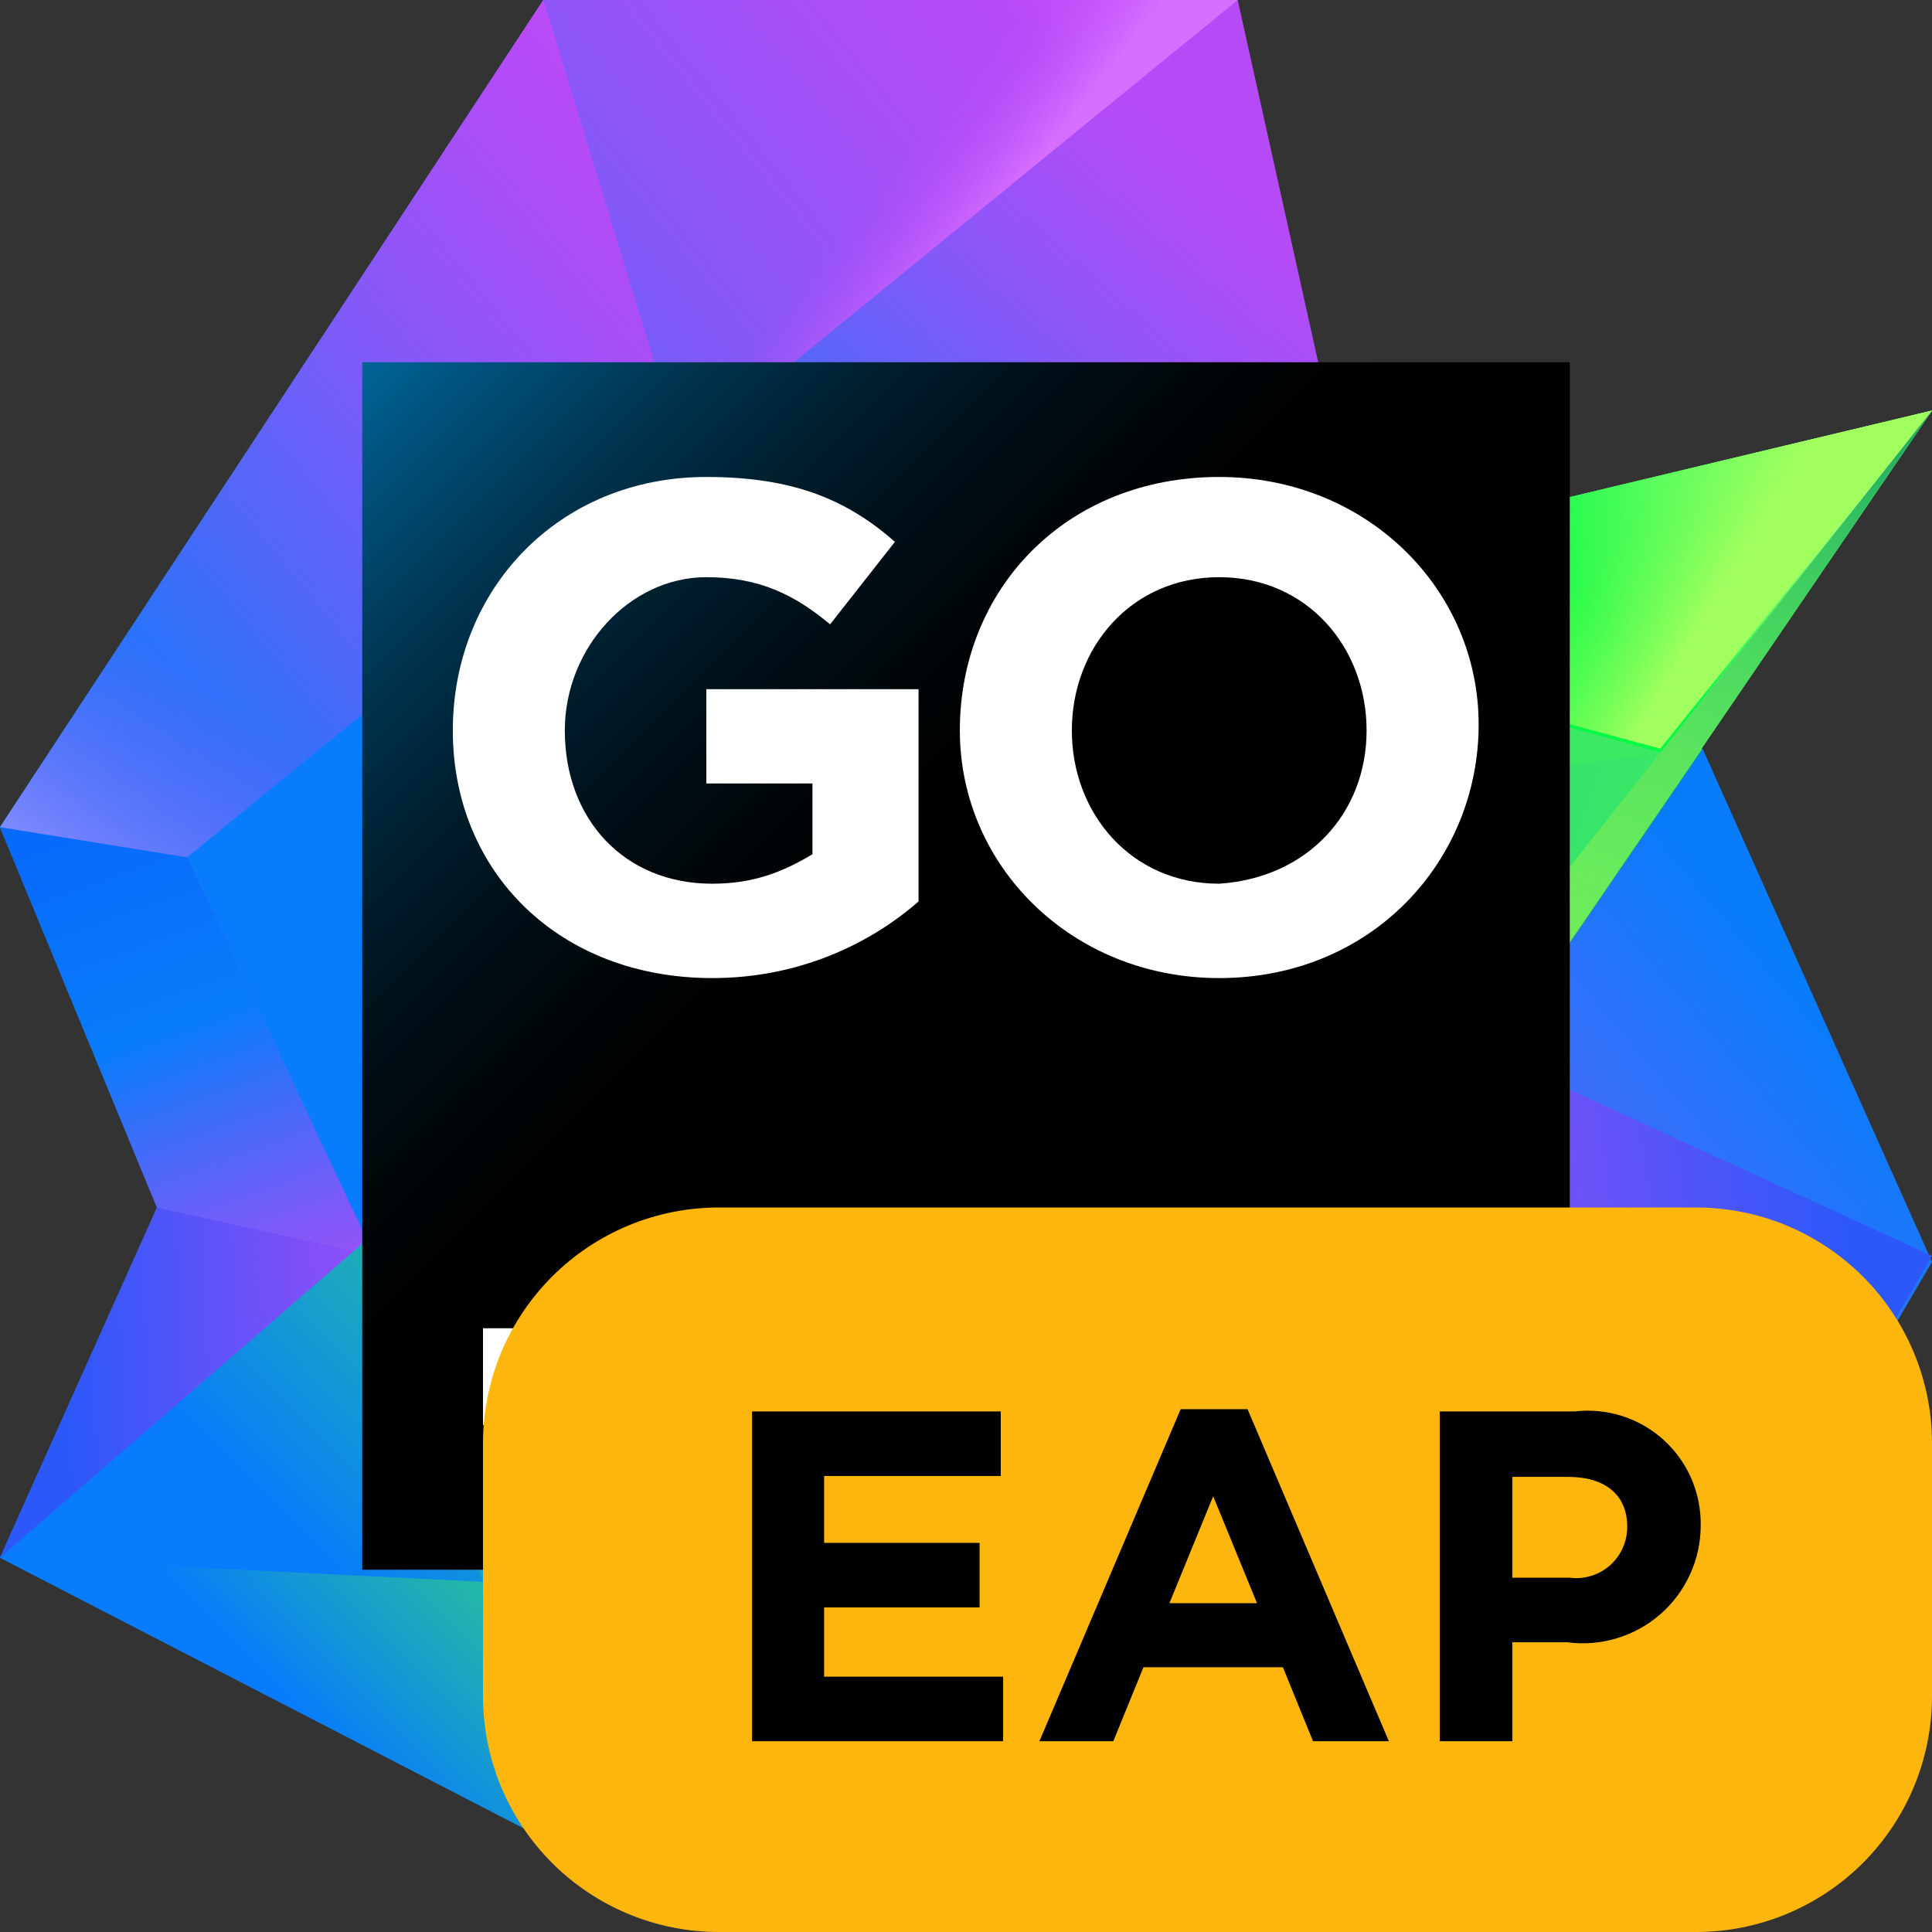 <svg width="32" height="32" viewBox="0 0 32 32" fill="none" xmlns="http://www.w3.org/2000/svg" data-scaled="true">
<rect x="0" y="0" width="32" height="32" fill="#333333" stroke="none"/>
<path d="M22.5 9L20.5 0H9L0 13.7L2.6 20L0 25.8L15.4 28.5L25.1 19.9L22.5 9Z" fill="url(#paint0_linear)"/>
<path d="M3.1 14.2L0 13.7L2.6 20L0 25.8L6.2 20.8L3.1 14.2Z" fill="url(#paint1_linear)"/>
<path d="M3.1 14.2L0 13.7L2.6 20L6.2 20.8L3.1 14.2Z" fill="url(#paint2_linear)"/>
<path d="M3.1 14.2L20.5 0H9L0 13.7L3.1 14.2Z" fill="url(#paint3_linear)"/>
<path d="M3.1 14.2L20.5 0H9L0 13.7L3.1 14.2Z" fill="url(#paint4_linear)"/>
<path d="M3.1 14.2L11.3 7.5L9 0L0 13.7L3.1 14.2Z" fill="url(#paint5_linear)"/>
<path d="M3.1 14.2L11.3 7.5L9 0L0 13.7L3.1 14.2Z" fill="url(#paint6_linear)"/>
<path d="M28.2 12.4L32 20.9L25.5 32L21.5 22.2L28.2 12.4Z" fill="url(#paint7_linear)"/>
<path d="M24.8 17.5L32 20.8L25.5 32L21.5 22.2L24.8 17.5Z" fill="url(#paint8_linear)"/>
<path d="M21.5 22.2L25.5 32L15.4 28.5L21.5 22.2Z" fill="url(#paint9_linear)"/>
<path d="M32 6.8L18.6 10L0 25.8L12 32L21.5 22.2L32 6.8Z" fill="url(#paint10_linear)"/>
<path d="M8 26.2L0 25.8L12 32L15.4 28.4L8 26.2Z" fill="url(#paint11_linear)"/>
<path d="M8 26.2L0 25.8L6 20.6L8 26.2Z" fill="url(#paint12_linear)"/>
<path d="M32 6.8L18.6 10L28 12.6L32 6.8Z" fill="url(#paint13_linear)"/>
<path d="M32 6.8L18.6 10L27.5 12.4L32 6.8Z" fill="url(#paint14_linear)"/>
<path d="M24.5 17.7L22.5 9L18.6 10L13.2 14.6L24.5 17.7Z" fill="url(#paint15_linear)"/>
<path d="M23 11.2L22.5 9L18.6 10L23 11.2Z" fill="url(#paint16_linear)"/>
<path d="M6.1 20.6L21.5 22.2L28.2 12.4L23.2 13L6.1 20.6Z" fill="url(#paint17_linear)"/>
<path d="M32 6.8L12 32L21.5 22.2L32 6.8Z" fill="url(#paint18_linear)"/>
<path d="M32 6.8L12 32L21.5 22.2L32 6.8Z" fill="url(#paint19_linear)"/>
<path d="M26 6H6V26H26V6Z" fill="url(#paint20_linear)"/>
<path d="M15 22H8V23.6H15V22Z" fill="white"/>
<path d="M7.5 12.099C7.5 9.755 9.258 7.9 11.699 7.9C13.164 7.9 14.042 8.29 14.823 8.974L13.749 10.341C13.164 9.853 12.578 9.56 11.699 9.56C10.429 9.56 9.355 10.732 9.355 12.099C9.355 13.563 10.332 14.637 11.796 14.637C12.48 14.637 12.968 14.442 13.457 14.149V12.977H11.699V11.415H15.214V14.931C14.433 15.614 13.261 16.2 11.796 16.2C9.258 16.2 7.5 14.442 7.5 12.099Z" fill="white"/>
<path d="M15.898 12.099C15.898 9.755 17.655 7.9 20.194 7.9C22.635 7.9 24.491 9.755 24.491 12.001C24.491 14.247 22.733 16.2 20.194 16.2C17.753 16.2 15.898 14.345 15.898 12.099ZM22.635 12.099C22.635 10.732 21.659 9.56 20.194 9.56C18.729 9.56 17.753 10.732 17.753 12.099C17.753 13.466 18.729 14.637 20.194 14.637C21.659 14.54 22.635 13.466 22.635 12.099Z" fill="white"/>
<defs>
<linearGradient id="paint0_linear" x1="14.413" y1="12.909" x2="22.009" y2="4.267" gradientUnits="userSpaceOnUse">
<stop  offset="0" stop-color="#087CFA"/>
<stop offset="0.023" stop-color="#0D7BFA"/>
<stop offset="0.373" stop-color="#5566F9"/>
<stop offset="0.663" stop-color="#8A57F8"/>
<stop offset="0.881" stop-color="#AB4EF7"/>
<stop offset="1" stop-color="#B74AF7"/>
</linearGradient>
<linearGradient id="paint1_linear" x1="-0.011" y1="19.759" x2="8.344" y2="19.396" gradientUnits="userSpaceOnUse">
<stop offset="0.12" stop-color="#2D58F9"/>
<stop offset="0.946" stop-color="#B74AF7"/>
</linearGradient>
<linearGradient id="paint2_linear" x1="1.53" y1="12.92" x2="4.586" y2="21.462" gradientUnits="userSpaceOnUse">
<stop offset="0.085" stop-color="#086AFA"/>
<stop offset="0.476" stop-color="#087CFA"/>
<stop offset="0.685" stop-color="#466AF9"/>
<stop offset="0.898" stop-color="#8059F8"/>
<stop offset="1" stop-color="#9653F8"/>
</linearGradient>
<linearGradient id="paint3_linear" x1="1.125" y1="11.12" x2="18.697" y2="-3.251" gradientUnits="userSpaceOnUse">
<stop  offset="0" stop-color="#087CFA"/>
<stop offset="0.019" stop-color="#0D7BFA"/>
<stop offset="0.311" stop-color="#5566F9"/>
<stop offset="0.554" stop-color="#8A57F8"/>
<stop offset="0.736" stop-color="#AB4EF7"/>
<stop offset="0.835" stop-color="#B74AF7"/>
<stop offset="0.98" stop-color="#DB5CFF"/>
</linearGradient>
<linearGradient id="paint4_linear" x1="9.207" y1="6.055" x2="12.766" y2="8.852" gradientUnits="userSpaceOnUse">
<stop offset="0.523" stop-color="#B74AF7" stop-opacity="0"/>
<stop offset="0.926" stop-color="#D66EFF"/>
</linearGradient>
<linearGradient id="paint5_linear" x1="0.414" y1="11.695" x2="14.801" y2="-0.071" gradientUnits="userSpaceOnUse">
<stop  offset="0" stop-color="#087CFA"/>
<stop offset="0.016" stop-color="#0D7BFA"/>
<stop offset="0.27" stop-color="#5566F9"/>
<stop offset="0.481" stop-color="#8A57F8"/>
<stop offset="0.638" stop-color="#AB4EF7"/>
<stop offset="0.725" stop-color="#B74AF7"/>
<stop offset="0.953" stop-color="#DB5CFF"/>
</linearGradient>
<linearGradient id="paint6_linear" x1="1.517" y1="15.704" x2="4.245" y2="11.915" gradientUnits="userSpaceOnUse">
<stop  offset="0" stop-color="#8F99FF"/>
<stop offset="1" stop-color="#B74AF7" stop-opacity="0"/>
</linearGradient>
<linearGradient id="paint7_linear" x1="31.51" y1="18.228" x2="19.012" y2="28.804" gradientUnits="userSpaceOnUse">
<stop  offset="0" stop-color="#087CFA"/>
<stop offset="0.023" stop-color="#0D7BFA"/>
<stop offset="0.373" stop-color="#5566F9"/>
<stop offset="0.663" stop-color="#8A57F8"/>
<stop offset="0.881" stop-color="#AB4EF7"/>
<stop offset="1" stop-color="#B74AF7"/>
</linearGradient>
<linearGradient id="paint8_linear" x1="31.139" y1="23.844" x2="19.747" y2="25.567" gradientUnits="userSpaceOnUse">
<stop offset="0.003" stop-color="#2D58F9"/>
<stop offset="0.813" stop-color="#B74AF7"/>
</linearGradient>
<linearGradient id="paint9_linear" x1="24.982" y1="25.761" x2="20.518" y2="29.754" gradientUnits="userSpaceOnUse">
<stop  offset="0" stop-color="#C386F7"/>
<stop offset="0.813" stop-color="#B74AF7"/>
</linearGradient>
<linearGradient id="paint10_linear" x1="4.446" y1="27.954" x2="27.529" y2="13.121" gradientUnits="userSpaceOnUse">
<stop  offset="0" stop-color="#087CFA"/>
<stop offset="0.102" stop-color="#1598D3"/>
<stop offset="0.225" stop-color="#23B6AA"/>
<stop offset="0.345" stop-color="#2DCC8B"/>
<stop offset="0.462" stop-color="#35DD74"/>
<stop offset="0.572" stop-color="#39E767"/>
<stop offset="0.67" stop-color="#3BEA62"/>
</linearGradient>
<linearGradient id="paint11_linear" x1="5.751" y1="29.134" x2="16.509" y2="18.52" gradientUnits="userSpaceOnUse">
<stop  offset="0" stop-color="#087CFA"/>
<stop offset="0.102" stop-color="#1598D3"/>
<stop offset="0.225" stop-color="#23B6AA"/>
<stop offset="0.345" stop-color="#2DCC8B"/>
<stop offset="0.462" stop-color="#35DD74"/>
<stop offset="0.572" stop-color="#39E767"/>
<stop offset="0.67" stop-color="#3BEA62"/>
</linearGradient>
<linearGradient id="paint12_linear" x1="3.137" y1="26.81" x2="12.488" y2="17.585" gradientUnits="userSpaceOnUse">
<stop offset="0.171" stop-color="#087CFA"/>
<stop offset="0.402" stop-color="#19A1C8"/>
<stop offset="0.68" stop-color="#2BC891"/>
<stop offset="0.887" stop-color="#37E16F"/>
<stop offset="1" stop-color="#3BEA62"/>
</linearGradient>
<linearGradient id="paint13_linear" x1="20.943" y1="13.496" x2="30.29" y2="4.772" gradientUnits="userSpaceOnUse">
<stop offset="0.493" stop-color="#00FA45"/>
<stop offset="0.868" stop-color="#B5FF91"/>
</linearGradient>
<linearGradient id="paint14_linear" x1="23.484" y1="7.347" x2="29.023" y2="10.532" gradientUnits="userSpaceOnUse">
<stop offset="0.175" stop-color="#00FA45" stop-opacity="0"/>
<stop offset="0.868" stop-color="#A0FF5E"/>
</linearGradient>
<linearGradient id="paint15_linear" x1="24.987" y1="9.583" x2="18.586" y2="16.439" gradientUnits="userSpaceOnUse">
<stop  offset="0" stop-color="#7165DF"/>
<stop offset="0.068" stop-color="#6475D9"/>
<stop offset="0.235" stop-color="#4897CD"/>
<stop offset="0.32" stop-color="#44B2AA"/>
<stop offset="0.414" stop-color="#40CA8B"/>
<stop offset="0.506" stop-color="#3DDC74"/>
<stop offset="0.593" stop-color="#3CE667"/>
<stop offset="0.67" stop-color="#3BEA62"/>
</linearGradient>
<linearGradient id="paint16_linear" x1="22.677" y1="8.599" x2="20.601" y2="10.823" gradientUnits="userSpaceOnUse">
<stop offset="0.383" stop-color="#59C1DB"/>
<stop offset="0.469" stop-color="#4FCEB4"/>
<stop offset="0.579" stop-color="#44DD88"/>
<stop offset="0.664" stop-color="#3EE76C"/>
<stop offset="0.714" stop-color="#3BEA62"/>
</linearGradient>
<linearGradient id="paint17_linear" x1="12.305" y1="14.917" x2="32.92" y2="21.727" gradientUnits="userSpaceOnUse">
<stop  offset="0" stop-color="#1CA7BE"/>
<stop offset="0.375" stop-color="#2FCF87"/>
<stop offset="0.655" stop-color="#3BEA62"/>
<stop offset="0.857" stop-color="#5FFF58"/>
</linearGradient>
<linearGradient id="paint18_linear" x1="11.395" y1="19.975" x2="26.379" y2="19.158" gradientUnits="userSpaceOnUse">
<stop offset="0.296" stop-color="#1CA7BE"/>
<stop offset="0.343" stop-color="#23B5AA"/>
<stop offset="0.431" stop-color="#2DCC8B"/>
<stop offset="0.517" stop-color="#35DD74"/>
<stop offset="0.598" stop-color="#39E767"/>
<stop offset="0.67" stop-color="#3BEA62"/>
<stop offset="1" stop-color="#7EEF5A"/>
</linearGradient>
<linearGradient id="paint19_linear" x1="28.055" y1="3.16" x2="22.38" y2="18.362" gradientUnits="userSpaceOnUse">
<stop offset="0.124" stop-color="#1CA563"/>
<stop offset="0.327" stop-color="#29C163" stop-opacity="0.747"/>
<stop offset="0.541" stop-color="#33D862" stop-opacity="0.48"/>
<stop offset="0.745" stop-color="#39E562" stop-opacity="0.226"/>
<stop offset="0.926" stop-color="#3BEA62" stop-opacity="0"/>
</linearGradient>
<linearGradient id="paint20_linear" x1="6.078" y1="6.078" x2="26.758" y2="26.758" gradientUnits="userSpaceOnUse">
<stop  offset="0" stop-color="#006396"/>
<stop offset="0.034" stop-color="#005682"/>
<stop offset="0.121" stop-color="#003754"/>
<stop offset="0.204" stop-color="#001F2F"/>
<stop offset="0.282" stop-color="#000E15"/>
<stop offset="0.351" stop-color="#000406"/>
<stop offset="0.406"/>
<stop offset="0.914"/>
</linearGradient>
</defs>
<path d="M28.094 32H11.906C11.393 32 10.885 31.899 10.411 31.703C9.937 31.506 9.507 31.219 9.144 30.856C8.781 30.493 8.494 30.063 8.297 29.589C8.101 29.115 8 28.607 8 28.094V23.906C8 23.393 8.101 22.885 8.297 22.411C8.494 21.937 8.781 21.507 9.144 21.144C9.507 20.781 9.937 20.494 10.411 20.297C10.885 20.101 11.393 20 11.906 20H28.094C28.607 20 29.115 20.101 29.589 20.297C30.063 20.494 30.493 20.781 30.856 21.144C31.219 21.507 31.506 21.937 31.703 22.411C31.899 22.885 32 23.393 32 23.906V28.094C32 29.13 31.588 30.124 30.856 30.856C30.124 31.588 29.13 32 28.094 32V32Z" fill="#FDB60D"/>
<path d="M12.456 23.378H16.576V24.447H13.65V25.555H16.225V26.624H13.65V27.771H16.615V28.84H12.456V23.378Z" fill="black"/>
<path d="M19.556 23.34H20.663L23.004 28.84H21.748L21.249 27.615H18.939L18.44 28.84H17.216L19.556 23.34ZM20.82 26.554L20.094 24.782L19.369 26.554H20.82Z" fill="black"/>
<path d="M23.847 23.378H26.078C26.343 23.347 26.612 23.372 26.866 23.453C27.12 23.534 27.354 23.668 27.552 23.847C27.75 24.026 27.908 24.245 28.014 24.49C28.12 24.735 28.173 24.999 28.169 25.266V25.282C28.167 25.558 28.106 25.831 27.99 26.082C27.874 26.334 27.706 26.558 27.498 26.739C27.289 26.921 27.044 27.055 26.779 27.135C26.514 27.215 26.236 27.238 25.961 27.201H25.049V28.84H23.847V23.378ZM26 26.132C26.118 26.147 26.238 26.137 26.352 26.102C26.466 26.068 26.571 26.01 26.661 25.932C26.751 25.854 26.823 25.757 26.873 25.649C26.923 25.541 26.95 25.424 26.952 25.305V25.289C26.952 24.752 26.578 24.462 25.977 24.462H25.049V26.132H26Z" fill="black"/>
</svg>